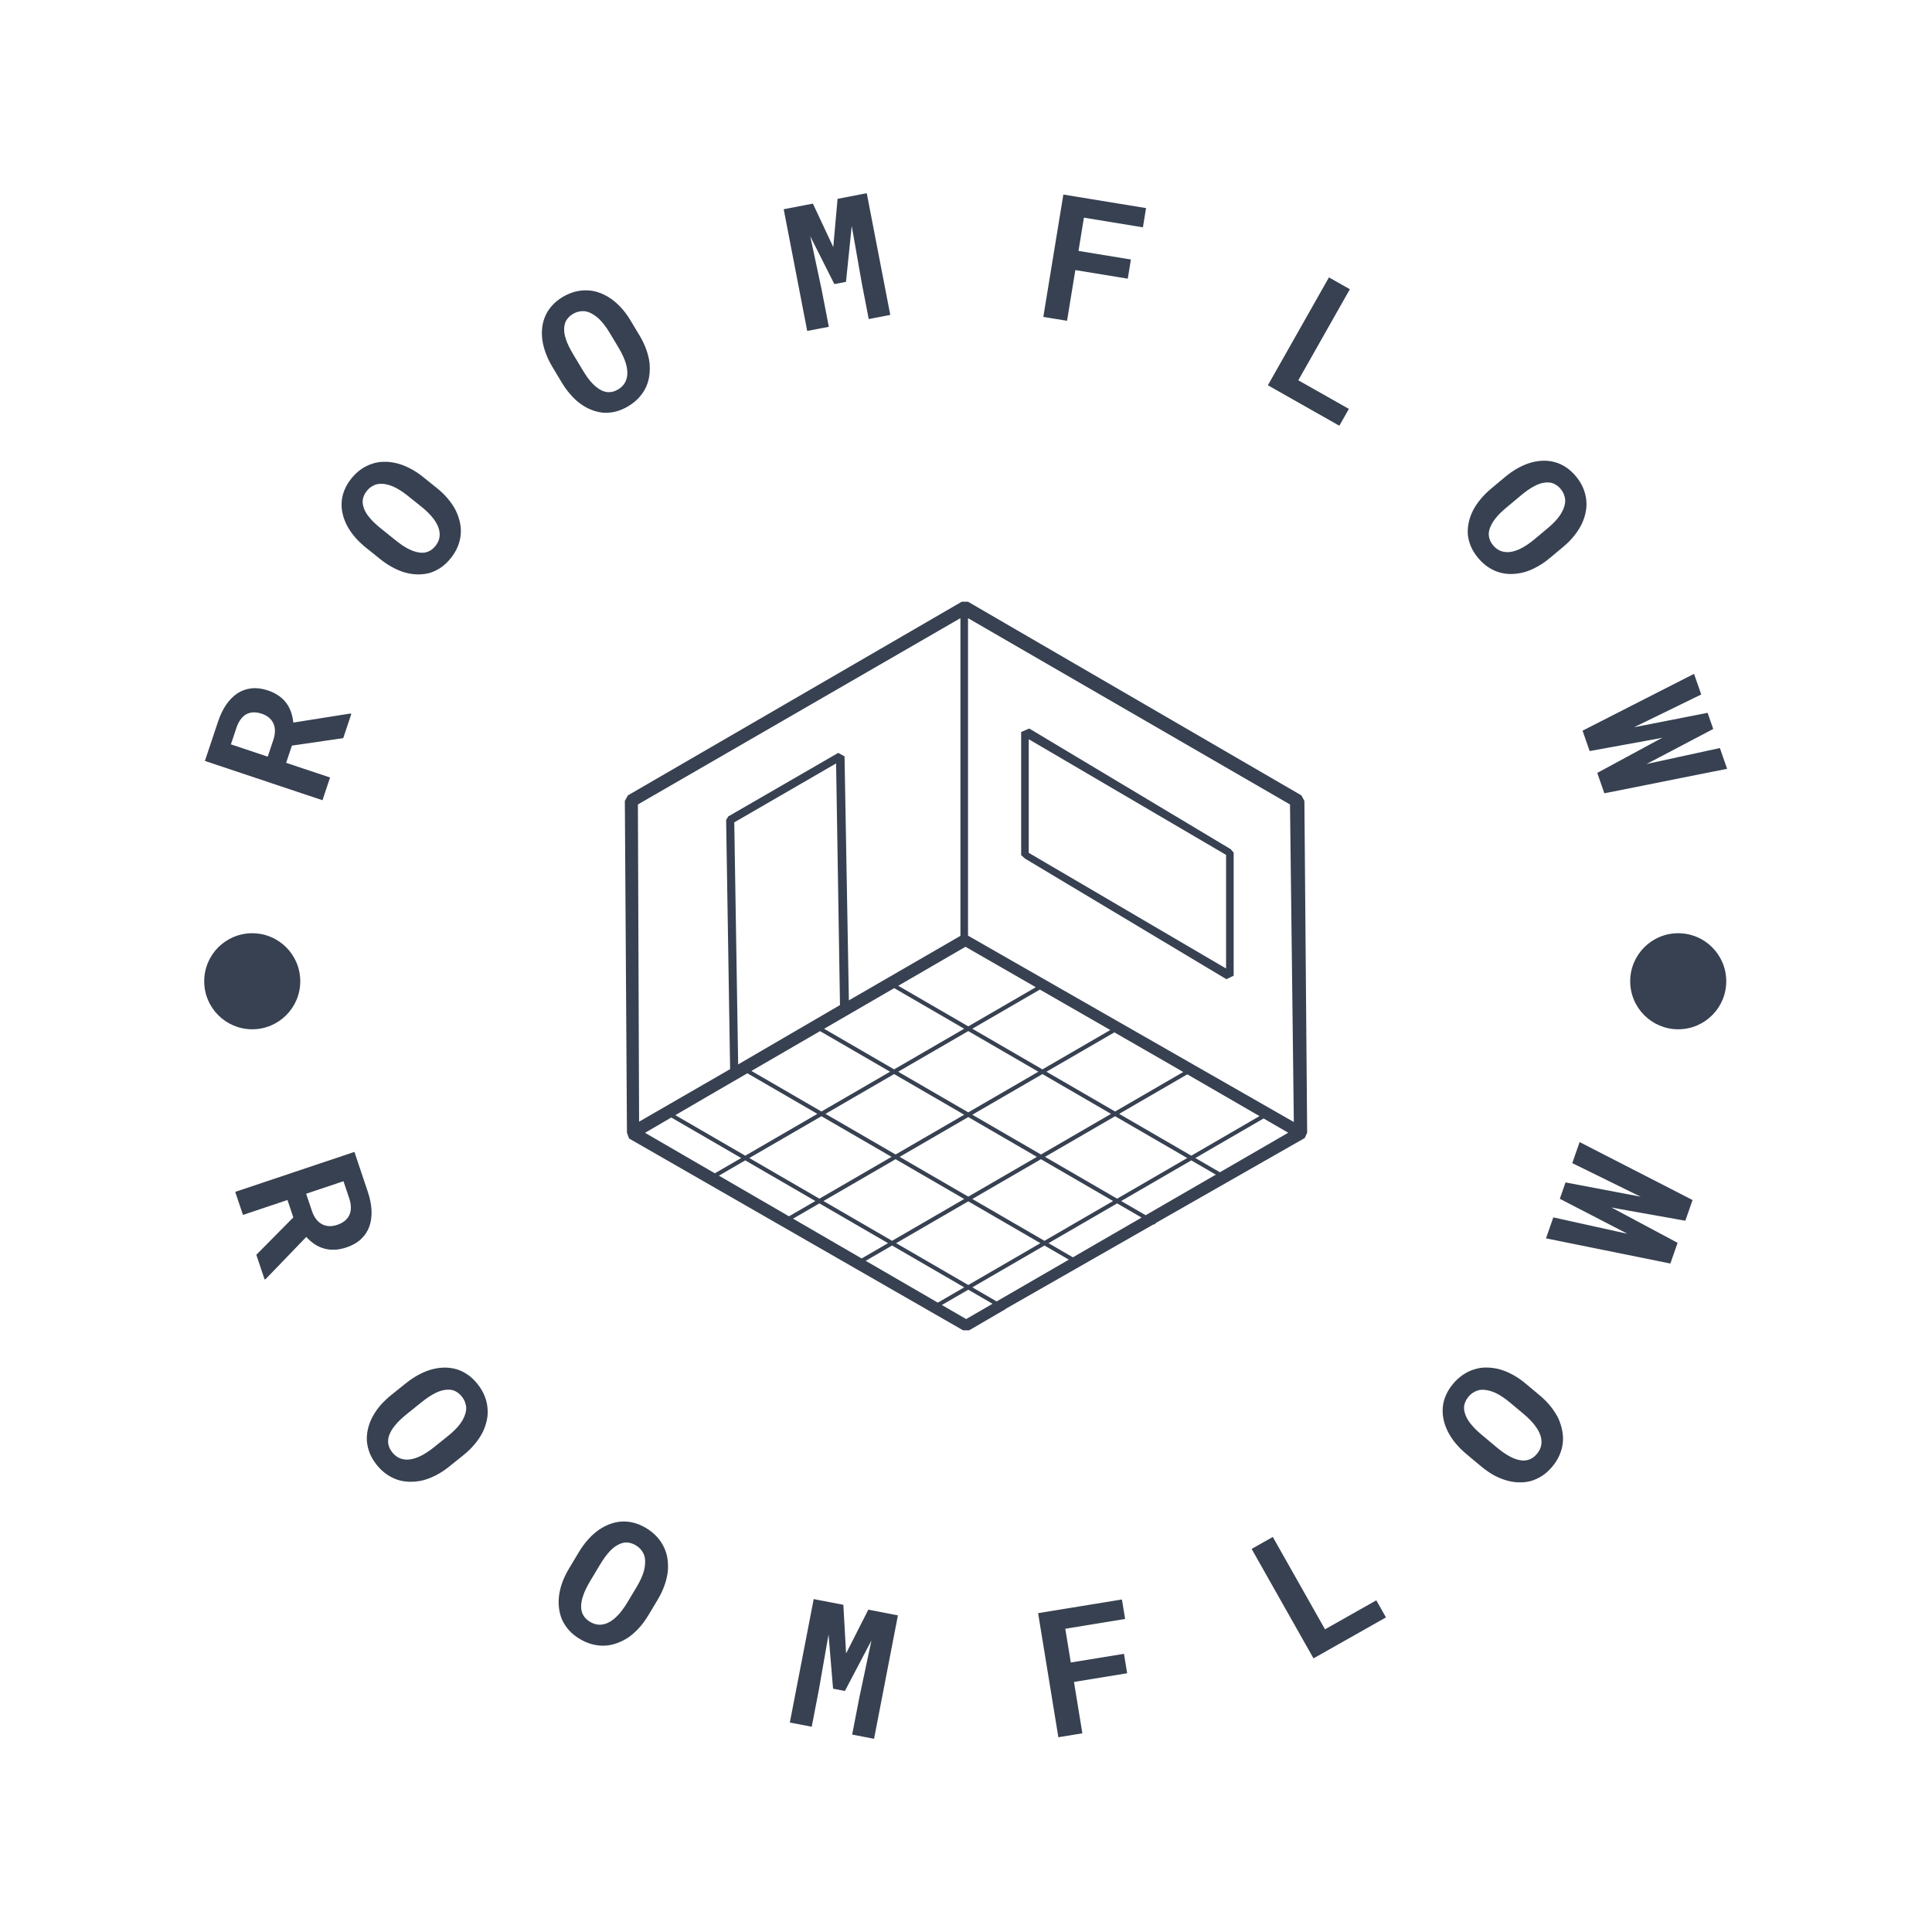 <svg class="" width="1000" height="1000" viewBox="0 0 1000 1000" fill="none" xmlns="http://www.w3.org/2000/svg">
    <g clip-path="url(#clip0_1_2)">
        <g clip-path="url(#clip1_1_2)">
            <g clip-path="url(#clip2_1_2)">
                <path
                    d="M634.781 506.831L638.54 505.028V441.306L636.961 439.507L532.733 377.081L528.546 378.884V442.61L530.557 444.414L634.781 506.831ZM532.474 382.62L634.612 442.493V501.296L532.474 441.42V382.62Z"
                    fill="#374151" />
                <path
                    d="M676.582 586.271L675.152 414.534L673.581 411.678L501.004 311.438H499.417H497.834L324.993 411.69L323.418 414.519L324.51 586.287L325.614 589.288L498.486 688.562H501.656L519.444 678.191C519.801 678.187 520.147 677.892 520.343 677.566L597.076 633.741C597.135 633.749 597.186 633.753 597.245 633.753C597.606 633.753 597.96 633.557 598.152 633.219C598.184 633.164 598.192 633.097 598.211 633.038L675.333 589.04L676.582 586.271ZM592.987 628.992L580.325 621.65L616.604 600.617L629.304 607.983L592.987 628.992ZM555.325 650.779L542.707 643.464L578.224 622.872L590.885 630.21L555.325 650.779ZM515.853 673.614L503.274 666.323L540.606 644.678L553.224 651.993L515.853 673.614ZM448.093 652.594L461.74 644.678L499.071 666.323L485.416 674.243L448.093 652.594ZM410.478 630.775L424.122 622.868L459.642 643.46L445.995 651.372L410.478 630.775ZM372.102 608.521L385.738 600.613L422.016 621.646L408.377 629.558L372.102 608.521ZM333.867 586.342L347.459 578.418L383.636 599.392L370 607.299L333.867 586.342ZM380.057 425.656L432.764 395.144L434.775 520.223L382.072 550.935L380.057 425.656ZM501.173 619.379L465.652 598.791L501.173 578.194L536.689 598.791L501.173 619.379ZM538.791 600.005L576.126 621.65L540.606 642.242L503.274 620.597L538.791 600.005ZM462.832 511.459L499.071 532.472L462.793 553.504L426.557 532.495L462.832 511.459ZM464.933 510.237L499.723 490.057L536.135 510.98L501.177 531.246L464.933 510.237ZM424.456 533.713L460.691 554.722L425.171 575.319L388.943 554.31L424.456 533.713ZM462.793 555.94L499.071 576.972L463.555 597.565L427.272 576.532L462.793 555.94ZM464.89 554.722L501.173 533.69L537.451 554.722L501.173 575.755L464.89 554.722ZM503.274 532.472L538.241 512.198L574.684 533.14L539.557 553.508L503.274 532.472ZM365.444 567.941L386.845 555.531L423.073 576.536L385.741 598.182L349.557 577.204L365.444 567.941ZM425.174 577.754L461.457 598.787L424.122 620.432L387.843 599.396L425.174 577.754ZM463.555 600.005L499.071 620.597L461.74 642.242L426.219 621.65L463.555 600.005ZM503.274 576.976L539.557 555.944L575.073 576.536L538.795 597.569L503.274 576.976ZM541.655 554.722L576.794 534.35L605.608 550.908L612.444 554.864L577.171 575.319L541.655 554.722ZM463.837 643.464L501.173 621.815L538.508 643.464L501.173 665.109L463.837 643.464ZM578.224 620.432L540.892 598.787L577.171 577.754L614.502 599.396L578.224 620.432ZM579.273 576.532L614.549 556.077L651.924 577.699L616.608 598.178L579.273 576.532ZM669.684 580.759L501.047 484.294V319.959L667.704 416.396L669.684 580.759ZM497.119 319.955V484.389L439.376 517.792L437.132 391.487L433.86 389.691L376.922 422.607L375.846 424.438L377.904 553.371L375.862 554.561L330.795 580.575L330.179 416.385L497.119 319.955ZM500.073 682.744L487.518 675.461L501.173 667.545L513.743 674.832L500.073 682.744ZM631.414 606.765L618.71 599.396L654.034 578.921L666.789 586.298L631.414 606.765Z"
                    fill="#374151" />
            </g>
        </g>
        <path
            d="M148.797 621.116L151.818 630.13L132.673 649.477L136.952 662.238L137.501 662.054L158.534 640.232C159.858 641.675 161.269 642.912 162.763 643.943C164.271 644.941 165.902 645.697 167.653 646.204C169.353 646.707 171.172 646.924 173.115 646.858C175.057 646.793 177.13 646.392 179.329 645.658C182.378 644.634 184.884 643.209 186.845 641.375C188.805 639.545 190.241 637.393 191.149 634.922C192.039 632.405 192.426 629.634 192.303 626.614C192.176 623.572 191.54 620.342 190.393 616.924L183.452 596.224L121.753 616.909L125.757 628.846L148.797 621.116ZM161.414 626.683L158.462 617.879L177.788 611.397L180.728 620.165C181.275 621.792 181.568 623.315 181.607 624.729C181.64 626.122 181.437 627.377 180.996 628.495C180.501 629.757 179.708 630.853 178.616 631.779C177.524 632.705 176.164 633.443 174.536 633.989C173.183 634.441 171.881 634.662 170.626 634.647C169.396 634.626 168.268 634.38 167.241 633.909C165.964 633.371 164.824 632.488 163.83 631.265C162.835 630.043 162.028 628.516 161.414 626.683ZM232.477 759.12L239.856 753.192C242.156 751.344 244.16 749.379 245.868 747.296C247.571 745.245 248.953 743.126 250.016 740.937C250.917 738.973 251.586 736.962 252.016 734.911C252.447 732.86 252.552 730.806 252.328 728.752C252.165 726.617 251.648 724.505 250.772 722.415C249.904 720.291 248.682 718.248 247.108 716.287C245.564 714.363 243.889 712.779 242.08 711.535C240.258 710.269 238.362 709.339 236.398 708.746C234.398 708.149 232.333 707.856 230.199 707.863C228.065 707.87 225.909 708.16 223.731 708.731C221.427 709.339 219.127 710.258 216.826 711.487C214.526 712.717 212.254 714.229 210.008 716.034L202.626 721.962C200.532 723.644 198.673 725.402 197.045 727.236C195.45 729.073 194.119 730.969 193.048 732.915C191.869 735.038 191.026 737.194 190.509 739.371C189.981 741.534 189.771 743.686 189.883 745.831C190.064 747.951 190.56 750.049 191.363 752.132C192.202 754.219 193.417 756.252 195.005 758.234C196.488 760.082 198.108 761.634 199.866 762.889C201.62 764.148 203.451 765.114 205.353 765.786C207.473 766.535 209.694 766.922 212.012 766.951C214.345 766.998 216.66 766.752 218.957 766.213C221.225 765.602 223.5 764.705 225.779 763.526C228.057 762.347 230.289 760.878 232.477 759.12ZM231.967 743.198L224.502 749.195C223.257 750.193 221.999 751.098 220.722 751.904C219.463 752.729 218.244 753.398 217.072 753.904C215.553 754.599 214.081 755.065 212.663 755.308C211.224 755.565 209.867 755.554 208.59 755.275C207.563 755.076 206.583 754.686 205.65 754.103C204.702 753.499 203.841 752.718 203.067 751.759C202.235 750.721 201.649 749.687 201.317 748.652C200.966 747.6 200.825 746.536 200.89 745.459C200.966 744.279 201.309 743.046 201.913 741.751C202.521 740.424 203.342 739.147 204.369 737.917C205.169 736.904 206.095 735.895 207.151 734.893C208.225 733.877 209.375 732.875 210.602 731.888L218.067 725.89C219.369 724.845 220.65 723.894 221.912 723.033C223.189 722.19 224.419 721.485 225.601 720.91C227.146 720.168 228.618 719.684 230.018 719.456C231.436 719.213 232.796 719.224 234.09 719.488C234.995 719.723 235.852 720.118 236.669 720.671C237.49 721.192 238.265 721.905 238.992 722.809C239.766 723.771 240.33 724.744 240.684 725.728C241.057 726.733 241.267 727.728 241.314 728.712C241.328 730.003 241.06 731.334 240.518 732.701C240.008 734.072 239.263 735.447 238.29 736.818C237.519 737.903 236.593 738.973 235.512 740.026C234.449 741.096 233.266 742.156 231.967 743.198ZM335.526 836.163L340.395 828.043C341.914 825.514 343.111 822.975 343.99 820.429C344.876 817.915 345.441 815.448 345.683 813.025C345.849 810.869 345.777 808.753 345.47 806.68C345.162 804.608 344.547 802.644 343.625 800.796C342.732 798.85 341.516 797.048 339.975 795.392C338.424 793.699 336.572 792.209 334.412 790.914C332.296 789.644 330.177 788.74 328.046 788.194C325.898 787.637 323.8 787.423 321.753 787.55C319.669 787.684 317.629 788.121 315.629 788.87C313.629 789.615 311.708 790.635 309.864 791.927C307.914 793.294 306.073 794.954 304.34 796.904C302.608 798.853 301.002 801.063 299.523 803.53L294.654 811.647C293.272 813.947 292.137 816.244 291.243 818.53C290.386 820.809 289.789 823.044 289.46 825.239C289.091 827.641 289.044 829.952 289.319 832.177C289.572 834.387 290.122 836.481 290.968 838.452C291.873 840.377 293.063 842.178 294.542 843.853C296.05 845.52 297.895 847.007 300.072 848.312C302.105 849.531 304.163 850.428 306.243 850.996C308.326 851.568 310.377 851.839 312.396 851.81C314.642 851.778 316.859 851.372 319.044 850.598C321.25 849.835 323.337 848.801 325.301 847.499C327.218 846.139 329.037 844.511 330.77 842.616C332.499 840.72 334.083 838.568 335.526 836.163ZM329.533 821.402L324.607 829.612C323.786 830.98 322.917 832.264 322.002 833.465C321.105 834.676 320.197 835.722 319.272 836.608C318.085 837.787 316.87 838.735 315.622 839.451C314.36 840.189 313.083 840.648 311.788 840.832C310.757 841.002 309.701 840.977 308.623 840.753C307.523 840.518 306.446 840.08 305.389 839.447C304.25 838.763 303.342 837.993 302.669 837.139C301.975 836.271 301.476 835.324 301.165 834.289C300.828 833.157 300.72 831.88 300.839 830.459C300.951 829.005 301.277 827.522 301.816 826.01C302.214 824.784 302.734 823.514 303.375 822.208C304.029 820.881 304.76 819.543 305.57 818.197L310.497 809.983C311.354 808.55 312.229 807.216 313.115 805.971C314.023 804.738 314.931 803.649 315.839 802.698C317.029 801.465 318.241 800.503 319.478 799.804C320.726 799.088 322.002 798.625 323.308 798.423C324.238 798.332 325.182 798.405 326.14 798.64C327.092 798.842 328.061 799.244 329.056 799.841C330.112 800.474 330.98 801.193 331.656 801.993C332.354 802.807 332.893 803.667 333.28 804.575C333.74 805.783 333.953 807.122 333.917 808.594C333.913 810.059 333.693 811.603 333.251 813.227C332.904 814.511 332.405 815.835 331.761 817.195C331.135 818.57 330.394 819.969 329.533 821.402ZM437.932 855.825L436.517 830.651L421.17 827.681L408.818 891.572L420.143 893.764L423.8 874.851L428.849 846.052L431.193 874.066L437.317 875.248L451.051 849.123L444.739 878.902L441.082 897.811L452.407 900L464.759 836.109L449.445 833.15L437.932 855.825ZM555.887 870.568L583.416 866.072L581.774 856.013L554.244 860.509L551.391 843.039L582.36 837.982L580.71 827.887L537.32 834.969L547.806 899.193L560.231 897.164L555.887 870.568ZM712.381 828.325L685.825 843.335L658.802 795.529L647.846 801.722L679.864 858.371L717.38 837.168L712.381 828.325ZM796.958 722.234L789.695 716.161C787.431 714.269 785.112 712.688 782.732 711.426C780.388 710.16 778.037 709.22 775.679 708.605C773.574 708.106 771.472 707.845 769.378 707.827C767.28 707.809 765.247 708.109 763.28 708.731C761.218 709.31 759.25 710.232 757.373 711.498C755.46 712.768 753.698 714.367 752.085 716.294C750.504 718.186 749.278 720.143 748.41 722.161C747.528 724.198 746.989 726.238 746.793 728.278C746.602 730.354 746.717 732.437 747.144 734.532C747.571 736.622 748.28 738.68 749.267 740.702C750.316 742.84 751.669 744.916 753.322 746.931C754.979 748.945 756.91 750.877 759.12 752.722L766.383 758.795C768.441 760.516 770.532 761.996 772.648 763.233C774.764 764.434 776.88 765.37 779.003 766.04C781.318 766.777 783.593 767.183 785.832 767.258C788.056 767.353 790.209 767.135 792.288 766.604C794.328 766.011 796.292 765.114 798.177 763.916C800.058 762.683 801.812 761.095 803.443 759.145C804.962 757.326 806.167 755.434 807.057 753.467C807.946 751.499 808.532 749.517 808.818 747.517C809.133 745.292 809.079 743.039 808.652 740.76C808.239 738.463 807.545 736.242 806.565 734.098C805.519 731.992 804.196 729.942 802.59 727.938C800.987 725.934 799.11 724.035 796.958 722.234ZM781.445 725.858L788.791 732C790.017 733.023 791.149 734.079 792.187 735.172C793.243 736.246 794.137 737.306 794.867 738.358C795.848 739.715 796.593 741.064 797.106 742.406C797.638 743.766 797.895 745.101 797.877 746.406C797.884 747.452 797.692 748.49 797.305 749.524C796.9 750.573 796.303 751.571 795.511 752.515C794.657 753.535 793.757 754.313 792.809 754.841C791.847 755.391 790.831 755.738 789.76 755.886C788.588 756.042 787.311 755.952 785.926 755.612C784.504 755.275 783.09 754.722 781.683 753.955C780.533 753.373 779.361 752.66 778.171 751.821C776.963 750.967 775.755 750.038 774.55 749.029L767.204 742.887C765.924 741.816 764.737 740.746 763.645 739.675C762.571 738.586 761.634 737.519 760.838 736.478C759.807 735.11 759.044 733.761 758.545 732.43C758.031 731.085 757.775 729.753 757.775 728.433C757.829 727.5 758.046 726.581 758.429 725.67C758.777 724.762 759.323 723.865 760.072 722.975C760.864 722.027 761.706 721.286 762.6 720.74C763.511 720.179 764.444 719.778 765.403 719.535C766.665 719.268 768.022 719.268 769.472 719.535C770.919 719.767 772.409 720.226 773.946 720.913C775.162 721.456 776.392 722.154 777.636 723.004C778.894 723.836 780.164 724.787 781.445 725.858ZM800.206 640.963L864.582 654.002L868.325 643.281L836.984 626.531L833.989 624.986L837.309 625.608L872.322 631.844L876.066 621.127L817.611 591.138L813.81 602.029L846.764 618.23L849.271 619.412L846.605 618.902L810.316 612.026L807.36 620.487L839.87 637.299L842.272 638.561L839.769 638.033L804 630.108L800.206 640.963Z"
            fill="#374151" />
        <path
            d="M148.107 394.831L151.083 385.922L177.65 382.067L181.85 369.512L181.3 369.328L151.818 374.004C151.619 372.076 151.232 370.264 150.649 368.568C150.071 366.868 149.242 365.305 148.164 363.873C147.134 362.459 145.831 361.207 144.258 360.119C142.692 359.008 140.818 358.089 138.641 357.362C135.635 356.357 132.81 355.999 130.162 356.288C127.54 356.585 125.142 357.428 122.968 358.816C120.773 360.274 118.819 362.235 117.101 364.694C115.412 367.165 114.002 370.084 112.873 373.455L106.055 393.855L166.911 414.197L170.843 402.434L148.107 394.831ZM141.473 382.978L138.576 391.645L119.518 385.275L122.404 376.641C122.946 375.014 123.623 373.643 124.426 372.536C125.236 371.404 126.144 370.521 127.146 369.888C128.296 369.201 129.573 368.814 130.98 368.724C132.38 368.655 133.881 368.89 135.487 369.425C136.839 369.877 137.99 370.478 138.937 371.23C139.892 371.957 140.637 372.818 141.173 373.813C141.874 374.992 142.247 376.352 142.294 377.896C142.352 379.473 142.081 381.166 141.473 382.978ZM226.187 252.657L218.913 246.822C216.631 244.989 214.309 243.48 211.943 242.298C209.592 241.093 207.252 240.221 204.923 239.686C202.857 239.209 200.785 238.988 198.709 239.024C196.647 239.046 194.643 239.375 192.701 240.019C190.708 240.652 188.78 241.603 186.924 242.873C185.073 244.175 183.376 245.788 181.832 247.712C180.302 249.618 179.133 251.579 178.323 253.593C177.491 255.594 177.007 257.608 176.869 259.638C176.699 261.703 176.847 263.757 177.314 265.805C177.777 267.852 178.515 269.87 179.524 271.859C180.613 273.943 181.994 275.965 183.673 277.932C185.333 279.882 187.264 281.745 189.471 283.514L196.745 289.348C198.817 291.015 200.915 292.419 203.035 293.562C205.162 294.741 207.263 295.634 209.343 296.249C211.654 296.925 213.911 297.28 216.118 297.313C218.324 297.349 220.436 297.088 222.458 296.542C224.469 295.924 226.397 294.99 228.238 293.739C230.047 292.491 231.729 290.896 233.288 288.954C234.771 287.105 235.932 285.217 236.767 283.282C237.603 281.318 238.142 279.347 238.391 277.379C238.666 275.18 238.579 272.952 238.124 270.698C237.653 268.463 236.908 266.282 235.885 264.159C234.832 262.104 233.486 260.111 231.848 258.176C230.242 256.234 228.354 254.396 226.187 252.657ZM210.974 256.541L218.331 262.444C219.575 263.443 220.722 264.47 221.764 265.526C222.791 266.564 223.695 267.602 224.48 268.633C225.449 269.939 226.205 271.255 226.744 272.59C227.283 273.892 227.555 275.194 227.562 276.5C227.605 277.527 227.442 278.562 227.077 279.6C226.708 280.638 226.137 281.636 225.366 282.598C224.563 283.597 223.695 284.374 222.758 284.924C221.818 285.474 220.827 285.839 219.782 286.024C218.628 286.183 217.358 286.107 215.962 285.796C214.569 285.485 213.166 284.978 211.745 284.273C210.602 283.727 209.426 283.047 208.218 282.233C207.046 281.416 205.845 280.515 204.619 279.531L197.266 273.628C195.982 272.601 194.795 271.57 193.699 270.536C192.621 269.487 191.681 268.452 190.885 267.439C189.829 266.13 189.037 264.814 188.516 263.493C187.991 262.177 187.72 260.871 187.699 259.583C187.72 258.672 187.912 257.753 188.277 256.838C188.606 255.923 189.127 255.026 189.836 254.136C190.596 253.196 191.413 252.443 192.299 251.883C193.149 251.322 194.05 250.913 195.005 250.656C196.26 250.363 197.609 250.327 199.042 250.548C200.477 250.769 201.953 251.192 203.465 251.818C204.659 252.342 205.892 253.004 207.165 253.811C208.424 254.603 209.694 255.514 210.974 256.541ZM331.092 173.758L326.296 165.765C324.791 163.255 323.135 161.034 321.326 159.102C319.539 157.156 317.644 155.529 315.647 154.219C313.875 153.055 312.009 152.129 310.048 151.445C308.106 150.751 306.113 150.367 304.069 150.295C301.979 150.197 299.844 150.421 297.663 150.968C295.471 151.55 293.319 152.472 291.203 153.742C289.109 155.001 287.333 156.433 285.876 158.042C284.403 159.63 283.25 161.352 282.414 163.204C281.542 165.085 280.967 167.063 280.692 169.147C280.421 171.227 280.41 173.375 280.667 175.592C280.967 177.922 281.564 180.298 282.454 182.725C283.333 185.13 284.501 187.547 285.959 189.974L290.755 197.967C292.122 200.246 293.605 202.29 295.197 204.098C296.781 205.939 298.441 207.509 300.181 208.807C302.112 210.243 304.105 211.357 306.163 212.153C308.222 212.949 310.29 213.441 312.377 213.629C314.483 213.748 316.613 213.542 318.772 213.007C320.899 212.461 323.033 211.549 325.167 210.269C327.2 209.05 328.943 207.679 330.398 206.156C331.862 204.601 333.052 202.941 333.971 201.179C334.991 199.211 335.678 197.092 336.033 194.82C336.369 192.56 336.427 190.256 336.203 187.908C335.928 185.622 335.356 183.282 334.492 180.898C333.656 178.522 332.524 176.142 331.092 173.758ZM315.481 172.131L320.331 180.215C321.152 181.586 321.872 182.946 322.483 184.295C323.087 185.63 323.576 186.914 323.952 188.154C324.411 189.713 324.661 191.211 324.708 192.65C324.759 194.057 324.563 195.374 324.115 196.6C323.8 197.58 323.29 198.492 322.585 199.338C321.879 200.184 321 200.926 319.941 201.559C318.841 202.217 317.76 202.644 316.689 202.836C315.618 203.024 314.562 203.027 313.517 202.836C312.381 202.586 311.213 202.073 310.012 201.299C308.815 200.524 307.672 199.559 306.587 198.405C305.704 197.497 304.836 196.452 303.986 195.273C303.169 194.097 302.355 192.838 301.548 191.489L296.694 183.401C295.848 181.994 295.092 180.613 294.423 179.267C293.775 177.907 293.254 176.612 292.856 175.386C292.321 173.787 292.035 172.279 292.003 170.861C291.97 169.443 292.166 168.127 292.592 166.911C292.929 166.061 293.428 165.269 294.086 164.535C294.712 163.794 295.511 163.128 296.488 162.546C297.522 161.924 298.553 161.5 299.58 161.283C300.572 161.052 301.555 160.983 302.539 161.07C303.82 161.233 305.096 161.663 306.366 162.368C307.636 163.074 308.869 163.982 310.073 165.096C311.01 166 311.936 167.049 312.855 168.246C313.759 169.425 314.635 170.72 315.481 172.131ZM431.295 127.88L420.74 105.389L405.643 108.308L417.817 171.31L429.001 169.147L425.395 150.486L419.387 122.277L431.862 147.058L437.881 145.893L440.854 116.946L446.048 146.493L449.658 165.154L460.802 163.001L448.627 100L433.526 102.919L431.295 127.88ZM556.596 139.798L583.731 144.24L585.351 134.322L558.22 129.88L561.037 112.663L591.572 117.662L593.2 107.708L550.389 100.702L540.022 164.029L552.302 166.036L556.596 139.798ZM698.177 211.643L672.008 196.828L698.687 149.702L687.861 143.571L656.248 199.41L693.243 220.353L698.177 211.643ZM802.022 288.972L809.18 283C811.426 281.126 813.365 279.144 814.992 277.061C816.638 274.992 817.955 272.872 818.942 270.695C819.818 268.763 820.443 266.778 820.816 264.734C821.207 262.708 821.279 260.679 821.029 258.65C820.805 256.57 820.255 254.494 819.376 252.422C818.465 250.349 817.221 248.367 815.64 246.472C814.074 244.598 812.385 243.064 810.569 241.871C808.771 240.659 806.894 239.787 804.934 239.248C802.941 238.673 800.897 238.413 798.795 238.463C796.698 238.514 794.574 238.84 792.426 239.436C790.169 240.091 787.912 241.046 785.651 242.301C783.412 243.542 781.206 245.068 779.032 246.88L771.878 252.856C769.834 254.559 768.043 256.339 766.503 258.191C764.929 260.039 763.634 261.924 762.618 263.841C761.5 265.971 760.705 268.116 760.238 270.272C759.768 272.427 759.601 274.547 759.742 276.638C759.945 278.735 760.48 280.808 761.345 282.859C762.209 284.877 763.439 286.845 765.034 288.755C766.553 290.574 768.177 292.086 769.906 293.29C771.668 294.495 773.491 295.414 775.375 296.047C777.473 296.752 779.676 297.106 781.976 297.106C784.259 297.088 786.545 296.788 788.827 296.206C791.048 295.58 793.269 294.658 795.489 293.431C797.71 292.241 799.888 290.755 802.022 288.972ZM801.219 273.295L793.981 279.34C792.755 280.36 791.522 281.278 790.281 282.096C789.058 282.895 787.865 283.575 786.696 284.139C785.228 284.834 783.785 285.311 782.371 285.579C780.989 285.85 779.658 285.857 778.377 285.604C777.361 285.445 776.381 285.083 775.437 284.515C774.489 283.951 773.621 283.195 772.832 282.248C772.011 281.264 771.425 280.258 771.071 279.231C770.716 278.204 770.554 277.158 770.579 276.095C770.651 274.934 770.977 273.701 771.556 272.398C772.138 271.093 772.916 269.816 773.885 268.564C774.645 267.552 775.545 266.535 776.58 265.512C777.614 264.524 778.735 263.526 779.94 262.517L787.181 256.476C788.444 255.42 789.691 254.462 790.918 253.593C792.162 252.743 793.359 252.027 794.513 251.445C796.007 250.667 797.45 250.154 798.846 249.904C800.242 249.651 801.577 249.644 802.843 249.879C803.733 250.078 804.594 250.447 805.422 250.986C806.25 251.488 807.031 252.176 807.758 253.051C808.532 253.977 809.108 254.932 809.484 255.908C809.86 256.852 810.084 257.818 810.149 258.802C810.189 260.093 809.958 261.421 809.455 262.784C808.956 264.144 808.25 265.508 807.335 266.868C806.587 267.931 805.693 269.009 804.651 270.102C803.628 271.176 802.481 272.239 801.219 273.295ZM876.829 348.779L819.13 378.2L822.802 388.751L857.294 382.465L860.535 381.839L857.605 383.358L826.741 400.058L830.412 410.609L893.945 397.935L890.201 387.181L854.82 394.889L852.179 395.464L854.559 394.249L886.765 377.314L883.854 368.955L848.443 375.907L845.81 376.402L848.081 375.303L880.551 359.468L876.829 348.779Z"
            fill="#374151" />
        <path
            d="M105.7 507.896C105.7 494.166 116.83 483.04 130.557 483.04C144.287 483.04 155.413 494.169 155.417 507.896C155.417 521.626 144.287 532.752 130.557 532.756C116.826 532.756 105.7 521.626 105.7 507.896ZM843.788 507.896C843.788 494.166 854.917 483.04 868.647 483.04C882.378 483.04 893.504 494.169 893.504 507.896C893.504 521.626 882.374 532.752 868.647 532.756C854.917 532.756 843.791 521.626 843.788 507.896Z"
            fill="#374151" />
    </g>
    <defs>
        <clipPath id="clip0_1_2">
            <rect width="800" height="800" fill="white" transform="translate(100 100)" />
        </clipPath>
        <clipPath id="clip1_1_2">
            <rect width="353.164" height="377.124" fill="white" transform="translate(323.418 311.438)" />
        </clipPath>
        <clipPath id="clip2_1_2">
            <rect width="353.164" height="377.124" fill="white" transform="translate(323.418 311.438)" />
        </clipPath>
    </defs>
</svg>